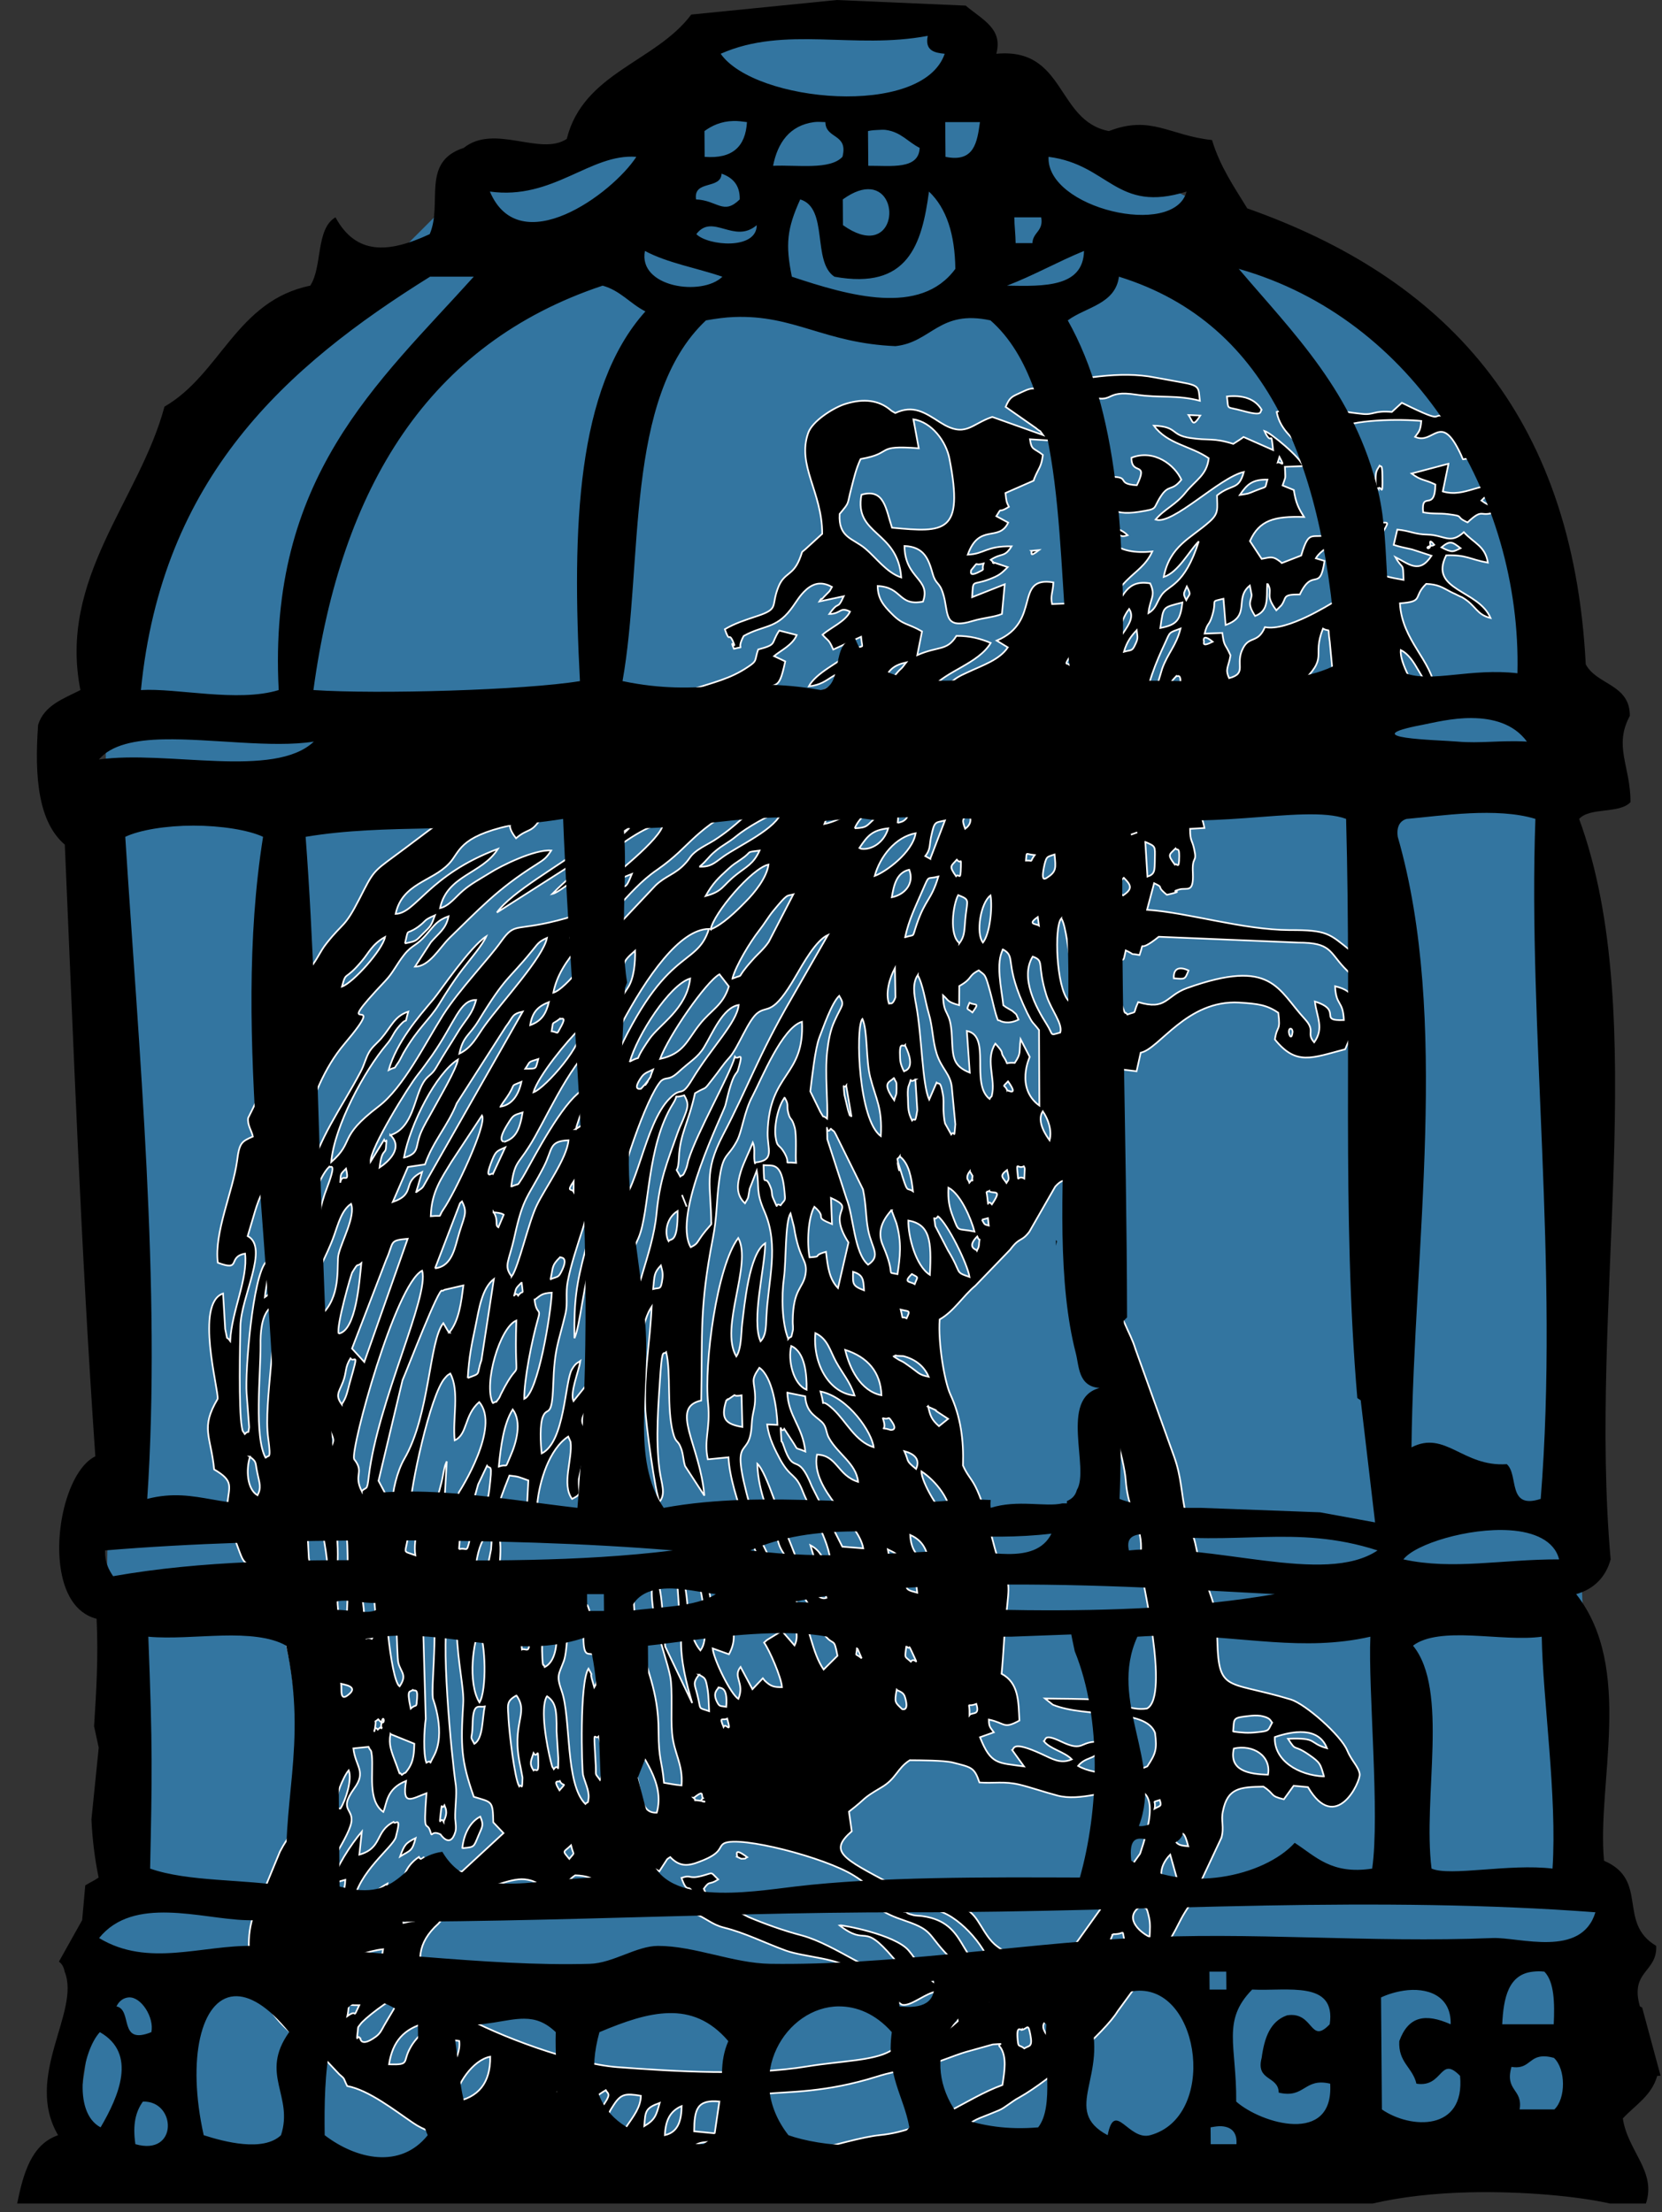 <?xml version="1.0" encoding="utf-8"?>
<svg viewBox="112.114 179.307 203.59 270.939" xmlns="http://www.w3.org/2000/svg">
  <rect x="112.114" y="179.307" width="203.59" height="270.939" fill="#333333" stroke="none"/>
  <g transform="matrix(1, 0, 0, 1, -29.347, 14.01)">
    <title>cage</title>
    <path style="fill-opacity: 0.65; fill: rgb(52, 152, 219);" d="M 153.883 245.1 C 154.996 245.18 156.578 425.244 149.939 424.764 C 148.208 430.165 173.911 434.946 174.553 432.943 L 337.766 431.006 C 339.121 433.545 329.582 248.389 331.342 247.791 C 328.255 218.047 302.707 194.801 278.891 185.926 C 271.936 183.334 266.82 181.304 263.335 173.062 C 260.663 166.742 253.887 165.249 243.006 168.584 C 236.323 170.632 229.222 170.319 222.322 172.039 C 217.582 173.22 224.777 179.169 212.766 181.989 C 208.615 182.964 208.856 191.814 200.431 186.131 L 173.638 212.924 L 153.883 245.1 Z"/>
    <g transform="matrix(0.045, 0.002, -0.002, 0.045, 128.588, 172.025)" style="shape-rendering: geometricprecision;">
      <g id="Layer_x0020_1">
        <g id="_2226031936">
          <path class="fil0" d="M2287 5594c1,1 20,4 14,19 -5,15 -1,5 -25,14 0,-15 -2,-12 2,-21 1,-2 3,-6 3,-7 1,-1 3,-4 5,-6zm193 -17l1 34 -66 5c1,-8 -6,-39 40,-44 43,-5 14,0 25,6zm-2 -30l-56 -3c-2,-60 4,-87 65,-84l-9 88zm602 -26l36 -18c-19,25 3,15 -36,18zm-737 37c0,-40 11,-66 42,-81 1,37 -5,71 -42,81zm-57 -22c1,-40 0,-49 39,-65 -8,34 -10,46 -39,65zm-215 2c4,-48 0,-59 34,-83 2,4 25,-10 6,44 -12,32 -15,27 -39,39zm112 63c-4,-41 -4,2 15,-42 -19,-28 -19,-42 3,-78 18,-30 30,-32 72,-27 1,31 -18,57 -34,83 -28,46 -8,65 -56,63zm-39 -107c5,-31 6,-33 33,-51 5,9 15,8 0,33 -13,21 -9,15 -33,18zm-97 -43c9,-37 -7,-29 39,-36 -6,48 -13,26 -39,36zm-280 42c3,-47 45,-116 92,-127 4,71 -27,113 -92,127zm766 112c-1,-47 5,-30 51,-41 -10,-10 12,-31 -60,-14 -7,-176 109,-75 389,-177 60,-22 108,-25 170,-50 30,-12 50,-22 79,-31l61 -20c41,-4 7,-3 21,7 19,25 14,65 10,102 -98,40 -195,132 -327,151 -97,14 -299,107 -393,72zm-818 -147l-40 -5c-3,-65 35,-136 98,-126 8,52 -38,94 -58,131zm-130 -59c7,-64 37,-98 92,-116 -8,40 -19,34 -36,68 -21,41 3,47 -56,48zm-271 -113c44,-17 14,-4 26,8 14,14 16,13 23,33 -31,-15 -49,-40 -49,-40zm1986 -57c16,-4 16,-21 24,13 8,34 -3,28 -15,37 -15,-11 -16,0 -19,-22 -6,-42 7,-26 10,-29zm-1834 44c7,-41 -9,-28 31,-31 -19,45 -1,7 -31,31zm37 59c-7,-14 -10,19 -7,-19 1,-16 -1,-8 6,-19 9,-15 76,-72 104,-83 -6,26 -25,55 -39,83 -6,12 -10,23 -22,32 -39,31 -41,6 -41,6zm1861 -129c10,5 14,-9 18,19 5,30 -9,23 -9,23 -11,-13 -23,-29 -9,-42zm73 -54l0 28c-9,-18 -16,-7 0,-28zm-234 0c0,-6 14,-22 9,-2 -3,10 -10,14 -9,2zm297 -80c26,38 21,55 -9,74 -8,-11 -14,-19 -13,-40 2,-37 7,-27 22,-34zm-1734 -148c70,-7 122,-43 165,-41 47,3 41,27 73,28 30,1 41,-29 64,-45 65,-1 60,28 112,45 73,25 66,-15 125,36 48,3 40,-9 88,7 36,12 51,29 85,36 59,12 111,36 171,55 52,16 147,14 183,45 83,70 -23,26 100,65 21,7 22,13 39,23 43,9 125,-120 154,38 -72,73 -101,40 -181,90 -45,28 -131,32 -222,51 -155,33 -355,30 -517,25 -120,-4 -325,-69 -433,-124 -50,-25 -185,-132 -70,-244l36 -46c21,-32 19,-15 28,-43zm-259 206c-36,60 -12,21 -62,51 -21,13 -28,35 -69,41 5,-14 88,-103 118,-115 19,-7 41,-14 61,-17 -3,34 -11,36 -49,40zm2029 -169c39,-1 19,-22 36,28 9,26 11,34 9,60 -35,5 -32,12 -47,-22 -10,-24 -8,-43 2,-66zm-567 -36c2,-2 -2,-30 91,-6 64,16 141,102 149,152 -91,-10 -66,-124 -192,-136 -8,-1 -20,0 -27,-2 -16,-3 -14,-5 -20,-8zm640 -44c15,9 14,-3 23,30 5,19 4,32 4,53 -32,-14 -73,-52 -27,-83zm46 -38l7 11c-2,23 3,3 -7,17 -9,-15 -22,-4 0,-28zm-2300 8c2,-48 2,-41 33,-56 -8,49 -4,42 -33,56zm698 -66c8,30 13,15 -3,37 -21,-23 -17,-16 3,-37zm1629 -47l29 88c-66,-2 -59,-55 -29,-88zm-1479 45c60,21 -7,12 93,62l20 -34c2,-2 5,-4 8,-6 25,24 47,24 80,9 64,-27 48,-43 65,-53 41,-23 275,26 356,72 115,64 4,76 146,117 83,24 58,36 135,103 36,31 43,15 51,74 -128,9 -120,-39 -174,-97 -39,-42 -185,-62 -191,-60 81,57 59,-16 150,82 23,25 25,13 26,53 -72,3 -183,-82 -277,-103 -47,-10 -103,-27 -148,-44l-93 -44c-39,-19 -16,-1 -31,-27 16,-25 13,-9 38,-27 -24,-21 -12,-18 -44,-8 -39,12 -27,-3 -56,8 20,50 19,7 35,46 -82,33 -180,-90 -184,-97l-8 -26zm-499 -47c-9,-16 -12,21 -9,-22 3,-39 0,-6 9,-22 1,3 13,16 0,43zm1997 -63c15,10 16,-1 29,40 -11,-1 -33,1 -37,-18 -8,-41 -6,-13 8,-22zm-401 415c-20,-19 -28,-38 -44,-55 -21,-22 -33,-19 -56,-46 -39,-48 -37,-76 -116,-95 -63,-15 -102,-15 -158,-41 -134,-64 -173,-80 -112,-138l-10 -53c51,-43 29,-33 84,-69 41,-26 41,-54 75,-78 30,-1 92,-4 117,1 52,11 59,10 75,51 40,1 67,-7 109,1 31,6 67,17 104,25 125,28 318,-147 232,148l-169 260c-50,61 -64,100 -131,88zm-919 -447c29,-25 18,-6 25,0 -18,13 27,10 -11,7 -22,-2 -1,4 -15,-7zm-366 -29c9,17 21,-1 0,25 -21,-31 -3,-21 0,-25zm-593 101c-1,-1 -24,9 -4,-58 5,-15 14,-37 22,-47 11,25 -5,83 -18,105zm2225 -122c7,18 1,15 -13,24 4,-25 -11,-15 13,-24zm-1532 -105c11,28 23,92 9,118 -18,-23 -9,-3 -15,-54 -10,-95 -5,-51 6,-64zm-175 53c12,17 11,-23 14,22 3,38 -6,18 -12,25 -13,-19 -8,-25 -2,-47zm-390 -34l65 23c0,20 2,47 -15,72 -11,16 0,1 -15,14 -13,-15 1,14 -15,-24 -17,-40 -25,-55 -21,-86zm337 -120c37,48 -13,74 19,192 0,0 7,30 7,30 1,43 -2,14 -8,24 -14,-23 -33,-143 -37,-181 -3,-37 -10,-48 18,-65zm-561 88c7,18 5,1 7,23 0,0 -1,14 -2,17 -15,-14 -25,4 -5,-39zm188 -7c25,28 13,-26 9,12 -3,28 10,-4 -9,16 -12,-15 -10,26 -7,-11 2,-19 -6,-5 7,-17zm2328 -24c51,-14 103,15 96,67 -52,1 -107,-6 -96,-67zm-2040 -24c-6,31 0,88 -24,103 -15,-25 -6,-7 -7,-51 -2,-66 16,-46 31,-52zm651 27c-14,-30 -3,-16 9,-23 15,46 -3,9 -9,23zm-483 -62c23,15 28,32 30,94l8 74c1,51 3,9 -11,29 -3,-6 -3,1 -9,-20 -13,-44 -36,-142 -19,-176zm-365 -1c3,5 13,-8 12,22 -1,31 0,13 -16,29 -15,-57 -3,-43 3,-51zm2485 125c-69,0 -138,-37 -138,-101 46,-18 117,-35 143,24 -52,-12 -24,-28 -107,-21 26,37 13,12 59,41 32,20 32,24 43,56zm-2681 -133c9,2 44,5 25,25 -28,29 -22,-10 -25,-25zm2429 23c2,-37 -5,-38 40,-45 12,-2 21,-3 33,-2 27,4 26,11 32,17 -11,22 -5,23 -40,28 -24,4 -42,3 -65,1zm-1403 -59c6,3 25,-4 23,52 -16,-2 -18,1 -25,-11 -15,-26 -1,-34 3,-42zm685 45c-1,-41 -11,-19 17,-31 12,33 -11,22 -17,31zm-200 -59c12,5 19,7 23,20 13,38 -7,31 -7,31 -20,-18 -22,-16 -17,-52zm-704 12c29,16 22,4 21,49 -1,31 1,35 -12,53 -20,-22 -20,-92 -9,-103zm164 -30c16,9 18,5 25,38 4,18 5,42 7,60 -32,-10 -21,1 -34,-43 -8,-28 -15,-30 2,-55zm-602 -91c18,28 28,159 9,193 -36,-53 -23,-172 -9,-193zm-82 -38c22,12 18,0 21,44 6,81 27,152 26,192 -2,116 1,155 40,252 51,13 52,8 56,67l29 28 -108 109c-60,6 -78,-6 -98,52 33,-15 3,-16 56,-27 -11,51 -34,56 -70,98 -23,27 10,10 -41,24 -11,-63 9,-38 16,-94 8,-66 16,-29 24,-59 15,-54 4,-9 -6,-28 -78,59 -5,130 -102,144 7,-39 18,-39 20,-68 -82,51 -12,66 -90,57 8,-84 101,-157 107,-184 14,-64 -3,-31 -8,-41 -50,28 -26,72 -89,93l4 -63c-28,36 -67,102 -76,145l37 -12c0,63 -33,73 -84,58 -1,-39 75,-148 91,-204 15,-51 -38,-36 6,-103 32,-48 1,-59 -7,-109l41 -6c7,14 7,4 10,23 7,46 -7,123 38,152 9,-24 5,-63 58,-87 -8,69 15,49 57,31 -4,124 4,69 16,106 5,15 1,-7 27,4 0,0 28,39 40,-8 3,-10 -1,-28 -2,-37 -2,-29 2,-63 -2,-89 -15,-76 -63,-417 -39,-464zm-64 -82c39,68 20,265 28,308 0,0 41,93 9,157 -17,35 2,5 -19,18 -10,-24 -10,-89 -7,-119l-22 -302c-2,-56 -6,-45 11,-62zm328 209c-1,-2 -3,-7 -4,-6 -3,11 -15,-131 4,-158 8,4 26,-15 29,81 1,37 -6,70 -29,83zm-73 -111c15,7 21,-6 26,31 7,50 -6,30 -17,35l-9 -66zm1053 11c13,12 3,-11 16,15 24,47 8,10 -2,26 -18,-15 -17,-6 -14,-42zm-134 9l14 29c-22,-17 -14,1 -14,-29zm-1283 -125c30,33 32,200 39,223 8,25 26,31 6,63 -26,-17 -59,-265 -46,-285zm-64 -21c25,11 10,-19 22,32 3,12 6,33 8,45 4,30 12,79 -2,104 -26,-10 -11,33 -26,-82 -5,-37 -20,-68 -2,-99zm319 74c-30,-24 -21,-167 9,-186 11,12 15,-21 13,36l-23 149zm1150 -119c36,4 28,-5 35,35 -26,-6 -31,-4 -35,-35zm-1542 -103l21 61c5,26 14,227 6,246 -35,-26 -23,-161 -31,-233 -7,-66 2,-72 3,-75zm1492 24c27,12 28,10 33,41 -28,-12 -25,-7 -33,-41zm-1565 -99l12 39c5,74 55,174 30,317 -36,-17 -20,-39 -24,-80 -3,-28 -19,-51 -25,-84l-15 -154c2,-50 2,-28 22,-38zm1624 57c34,13 48,38 55,76 -33,-16 -51,-35 -55,-76zm-1224 93c1,-21 0,-51 6,-71 14,-51 7,31 38,-107l22 -52c9,12 15,-14 9,65 -6,76 -29,42 -42,111 -14,75 -7,46 -33,54zm-580 -226c21,14 15,14 23,44 7,27 13,39 3,60 -29,-15 -35,-68 -25,-104zm1827 -41c40,24 86,75 87,129 -31,-13 -87,-102 -87,-129zm-1726 -119c-5,82 -21,129 32,155 5,38 9,147 -7,173 -33,-25 -36,-110 -41,-161 -3,-30 -11,-49 -14,-83 -7,-93 15,-78 30,-84zm116 83c13,27 9,21 1,48 -6,-5 -14,5 -17,-22 -3,-30 8,-21 16,-26zm1561 -17c26,6 45,19 34,47 -31,-23 -19,-18 -34,-47zm-1100 91c3,-55 8,-117 31,-157 27,33 14,90 -1,128 -15,39 -3,18 -30,29zm-144 155l2 -163c-4,11 -4,10 -6,22 -2,10 -3,23 -6,37 -5,26 -13,55 -18,76l-24 -30c-10,46 -29,109 -20,154 -49,-16 -16,11 -20,-125 -2,-55 41,-314 79,-360 8,-10 7,-8 14,-13 28,47 11,122 20,181 35,-18 22,-69 62,-107 62,65 -42,244 -44,247 -30,92 9,65 -40,81zm375 -322c1,2 13,-10 11,31 -1,48 -1,14 -11,23 -15,-21 -12,-26 0,-54zm807 -11c20,5 11,-10 25,9 17,23 -2,22 -3,22 -38,-10 -5,11 -23,-32zm-429 -28c42,-30 6,-9 42,-17l6 86c-45,-6 -61,-18 -47,-70zm549 -9c45,18 7,2 30,15l27 16 -24 21c-21,-17 -25,-27 -32,-53zm-293 -28c78,13 145,106 151,145 -50,-13 -77,-66 -114,-98 -47,-40 -17,14 -37,-47zm-92 7l51 8c5,50 40,55 54,74 8,11 8,25 16,37 26,42 77,66 84,115 -57,-15 -60,-70 -115,-69 -14,99 121,176 137,249l-57 -2 -90 -160c-45,-99 -49,-22 -82,-108 -7,-19 -5,-1 -7,-19 -6,-55 -2,-9 7,-26l23 32c21,29 4,14 37,27 -10,-68 -51,-94 -56,-158zm-1207 86c-19,-24 -10,-31 0,-60 10,-28 3,-40 18,-66 11,14 24,-29 1,66 -5,22 -7,41 -19,59zm410 -22c-28,-51 10,-206 54,-227 3,209 23,77 -33,202 -1,3 -4,11 -6,13 -12,17 3,1 -16,13zm-483 71l-10 -63c-1,-9 -50,-129 19,-193 5,61 -11,86 -8,129 3,42 26,81 -1,128zm1287 -262c39,15 46,78 47,117 -37,-13 -55,-78 -47,-117zm-1414 368c-35,-55 -24,-227 -28,-306 -2,-33 -1,-77 19,-100 32,48 -5,253 13,351 12,66 2,42 -4,55zm1694 -352c2,-1 6,-5 7,-2l19 0c32,7 57,24 71,53 -26,-4 -27,-9 -47,-22 -1,-1 -22,-14 -22,-14 -2,-1 -4,-2 -6,-3 -2,-1 -5,-2 -7,-3 -2,-1 -5,-3 -7,-4 -2,-1 -5,-3 -7,-4zm-133 -12c62,17 99,56 104,119 -58,-9 -90,-70 -104,-119zm-83 -42c35,15 41,45 60,76 19,31 40,52 54,89 -72,-4 -118,-85 -114,-165zm-994 43c-2,-2 -5,-6 -5,-5l-13 -20c-37,50 -25,251 -90,374 -17,33 -29,89 -27,130l-40 -68 53 -276c11,-28 89,-262 97,-248 1,2 5,-3 7,-3l50 -14c-4,45 -7,96 -33,130zm-301 16c-8,-21 27,-163 29,-167 18,-33 10,-14 24,-27 -3,49 -6,184 -53,194zm529 -116c15,-12 17,-18 45,-21 0,58 -25,274 -62,292 -3,-52 14,-161 27,-216 9,-36 -4,-11 -11,-55zm995 -17c23,5 27,-1 17,23 -17,-8 -7,11 -17,-23zm-1168 238c1,-58 6,-88 15,-143 7,-43 12,-102 44,-129l-24 222c-13,43 3,34 -35,50zm135 -265c6,40 6,15 -8,35 -10,-15 -15,20 -7,-16 2,-7 8,-12 14,-19zm-409 586c-26,-46 6,-51 -25,-87 -11,-29 91,-479 162,-520 24,66 -105,362 -120,565 -3,43 -5,27 -17,41zm767 -586c2,-36 0,-43 18,-64 3,10 7,18 6,34 -3,35 -6,25 -24,31zm373 120c-19,-42 -24,-114 -19,-167 4,-43 -4,-150 10,-174l11 36c19,94 42,85 37,128 -5,39 -32,40 -29,128 0,9 3,19 1,28 -4,25 -3,10 -11,21zm328 -191c20,10 16,5 9,27 -13,-7 -33,-2 -9,-27zm-160 1c28,7 29,20 32,49 -33,-11 -31,-16 -32,-49zm-821 57c6,-35 1,-37 23,-61 1,1 23,-4 8,33 -10,24 -10,18 -32,28zm-496 247l-35 -35 82 -245c20,-50 4,-53 56,-60l-103 340zm1197 -338c-9,-39 -9,-107 7,-138 40,32 -5,25 50,45l-6 -71c74,30 -13,25 53,119l-23 125c-24,-23 -30,-53 -37,-97 -40,13 -5,13 -44,17zm-385 -27c-11,-17 -12,-60 21,-83 5,91 -16,74 -21,83zm838 -50c9,19 7,-4 6,18 0,14 -3,14 -5,20 -1,-2 -30,-6 -1,-38zm-236 -61l15 35c17,52 14,90 9,138 -35,-6 -1,11 -43,-76 -18,-36 -5,-68 19,-97zm-1233 213l60 -180c1,-1 4,-4 5,-5 19,33 6,41 -8,104 -8,37 -18,75 -57,81zm-354 204c0,-66 21,-142 43,-196 12,-29 24,-56 33,-86 9,-29 17,-69 42,-87 14,33 -21,102 -28,139 -5,24 13,103 -32,158 -18,21 -13,1 -29,35 -15,31 1,21 -29,36zm506 -363c22,0 28,5 28,5l-13 35c-11,-6 1,-18 -15,-41zm1208 -43c28,20 86,126 93,161 -43,-13 -19,-6 -62,-70l-37 -64c-7,-41 -6,-7 7,-28zm-80 15c59,8 66,52 65,145 -40,-23 -64,-103 -65,-145zm200 -11l16 -5 3 20c-12,-3 -10,0 -19,-15zm-818 -31l14 31 -14 -31zm-275 402c14,-32 17,-145 45,-259 14,-54 9,-57 33,-76 8,13 21,-26 -3,51 -52,168 -2,362 -37,410l-33 45c-11,-22 10,-78 14,-110 -7,6 -12,5 -22,24 -18,33 -10,198 -72,232 -4,-25 -10,-81 0,-103 10,-24 24,7 23,-84 -1,-104 9,-112 25,-197 5,-28 -3,-53 2,-87 13,-89 59,-203 60,-281 41,21 18,51 10,84 -9,39 -17,72 -26,111 -20,92 -25,138 -19,239zm-798 35c4,-108 57,-413 111,-471 2,4 21,-18 -2,53 -42,124 6,115 -64,301 -32,86 1,88 -45,116zm1796 -489c34,16 65,81 76,116 -50,-8 -41,6 -60,-37 -12,-27 -16,-47 -16,-78zm-1018 56c-6,-9 -20,3 -1,-28l1 28zm-635 4c0,-27 0,-23 14,-39 13,47 -10,8 -14,39zm1764 -55c14,7 36,-9 9,35 -16,-17 -7,18 -13,-17 -5,-31 -7,-11 4,-19zm-616 -44c23,2 49,-14 60,69 4,28 3,20 -9,38 -19,-9 -1,21 -21,-18 -6,-12 -2,-16 -8,-29 -19,-44 -17,13 -22,-59zm561 -8l8 12c-3,29 7,-3 -8,19 -1,-2 -3,-8 -3,-6 0,0 -9,-8 3,-25zm101 -8c9,29 5,25 0,35 -11,-15 -21,-18 0,-35zm-1396 72c-3,-4 -25,23 -4,-37 9,-25 12,-25 34,-36l-30 73zm1444 -51c-20,-10 -15,16 -19,-14 -5,-33 0,-10 16,-19 1,2 3,3 3,7l0 26zm-341 -45c26,18 34,56 40,93 -19,-12 -12,13 -38,-60 -18,-52 6,41 -5,-12 -5,-23 -4,-9 3,-21zm-1040 373c-24,-29 -9,-39 3,-109 19,-110 31,-106 71,-193 23,-50 10,-70 64,-75 -2,49 -57,131 -78,180 -21,48 -42,170 -60,197zm-669 -255c5,-33 30,-105 49,-127 15,23 -2,77 -15,101 -15,26 -8,16 -34,26zm1389 -264c14,21 5,20 12,42 7,22 9,8 19,38 7,21 5,79 8,96 -42,-2 -11,9 -33,-26 -16,-25 -20,-11 -26,-43 -6,-32 5,-88 21,-108zm128 78c16,14 5,0 15,15l81 147c11,43 10,72 19,110 12,49 39,68 4,94 -40,-31 -45,-130 -67,-178l-59 -158c-4,-64 -4,-5 8,-29zm-1075 286c-1,-66 25,-104 50,-150l77 -129c16,23 -66,217 -93,259 -17,27 3,16 -34,21zm474 -306l6 13c-2,28 6,-2 -6,17 -7,-9 -17,11 0,-30zm-283 96c0,-1 -23,4 7,-49 14,-25 14,-24 39,-33 -6,48 -16,71 -46,82zm1459 -148c15,20 28,50 22,78 -8,-10 -39,-49 -22,-78zm-1474 53c10,-18 13,-20 22,-36 17,-31 1,-19 32,-34 -6,36 -23,64 -54,70zm1124 -124l9 83c-5,44 -5,18 -13,29 -12,-22 -12,-32 -14,-61 -1,-8 -2,-24 0,-31 12,-36 -4,-5 19,-20zm-58 -1c7,15 7,5 8,28 1,21 -1,14 -5,32 -37,-48 -15,-47 -4,-60zm-129 27l18 83c-10,-15 1,12 -10,-17l-12 -42c-5,-41 -4,-13 4,-25zm-556 32c0,0 -28,10 -1,-32 8,-12 19,-15 30,-21 -12,35 1,7 -12,30 -21,37 16,-23 -8,11 -1,2 -4,4 -5,6 -1,1 -3,4 -5,6zm-637 216c13,-93 78,-234 135,-273 -3,26 -46,107 -61,138 -12,25 -23,43 -32,68 -13,38 0,53 -41,67zm1632 -280c32,41 0,23 -1,25 -7,-18 -17,-5 1,-25zm-1313 24c14,-22 4,-17 34,-28 -7,29 -1,26 -34,28zm1029 -109c35,64 1,69 0,70 -2,-3 -11,-19 -12,-34 -5,-51 6,-30 12,-37zm-1053 432c5,-68 16,-63 43,-111 39,-66 95,-221 170,-293 0,0 9,-2 4,20l-31 87c-10,35 -5,22 -27,46 -54,61 -117,203 -130,225 -16,26 -3,12 -29,25zm934 -499c16,32 14,111 28,157 19,62 37,82 36,159 -62,-40 -82,-285 -65,-315zm-274 407c-7,-19 0,-40 -9,-58 -8,24 -22,54 -29,80 -9,35 -11,64 15,86 10,-19 7,-10 11,-40l17 -50c10,46 -1,55 26,110 45,92 18,187 18,287 0,29 1,50 -13,66 -28,-56 3,-199 1,-267 -43,30 -49,172 -53,221 -2,29 1,69 -12,90 -50,-76 33,-253 -9,-322 -55,80 -78,346 -62,453 10,70 -8,98 6,152l56 -8c4,51 32,126 52,173 11,26 18,49 32,77l28 55c11,13 3,4 18,13 3,-58 -25,-67 -49,-138 -93,-270 -23,-161 -22,-270 0,-37 8,-44 6,-77 -3,-45 -16,-42 8,-80 37,23 53,111 56,153l-28 0c6,37 25,69 41,96 31,49 42,32 64,82 22,50 90,149 83,202 -25,-24 -26,-43 -56,-57l50 141c-41,18 -94,-124 -109,-154 -22,-44 -69,-182 -95,-202 6,81 42,140 67,212 11,33 34,39 67,124 11,28 21,37 34,57 15,23 17,42 32,60 31,38 28,4 41,59l-36 39c-34,-45 -43,-115 -73,-166 -15,-25 -17,-34 -41,-48 4,53 52,110 32,152l-36 -38 -40 27c-2,2 -5,5 -7,7 15,19 51,92 54,119 -21,1 -30,0 -48,-16 -1,-1 -3,-4 -5,-6l-27 31 -35 -59c-21,29 14,42 -2,87 -21,-11 -72,-104 -76,-134l45 14c18,-38 9,-55 7,-95 -2,-44 -2,-9 6,-24 40,18 -1,-1 29,27 18,17 30,17 47,24 -12,-49 -26,-65 -37,-118l-40 -3 -25 -60c-2,37 12,68 9,93l-13 91c-43,-26 -39,-136 -71,-180 -6,10 -7,-5 -6,16 2,47 24,100 26,155 1,31 1,51 -10,67 -49,-53 -31,-151 -64,-212 -7,9 -14,-14 -7,32l17 150c1,60 20,122 38,174l-80 -150c-10,-52 -12,-166 -39,-196 -21,86 38,205 56,276 9,37 6,112 12,154 7,55 34,82 32,141 -19,-1 -22,-2 -48,-5 -9,-65 -17,-59 -21,-139 -5,-112 -42,-168 -71,-272 -13,-47 -10,-108 -26,-149 -4,6 -18,-10 -6,66 -48,12 -24,5 -41,26l16 73 40 27c15,95 -23,142 22,251 19,47 91,114 71,199 -58,6 -40,-92 -76,-131 -19,25 -12,45 -5,79 6,31 14,43 3,64 -66,-123 -39,-123 -68,-280 -10,-54 1,-69 -4,-116 -36,17 -20,24 -35,51l-8 -24c-6,-22 6,1 -10,-26 -23,39 -6,273 -2,289 5,18 19,42 18,62 -1,19 -2,9 -8,17 -58,-52 -49,-233 -78,-304 -17,-42 -10,-44 2,-81 10,-30 9,-149 -11,-174 -36,-47 -13,-26 -32,-69 -39,8 -16,12 -55,19l-18 -37c-57,55 -31,67 -55,144 -31,-47 -8,-136 -16,-198 -13,-99 -16,-87 17,-183 28,2 22,2 52,11l-1 114c32,-12 26,-14 28,-51 3,-62 26,-151 76,-187l7 14c8,47 -20,117 11,155 29,-17 16,-13 16,-55l11 -64c35,63 18,162 55,228 8,-11 16,19 1,-56 -14,-66 -31,-144 -29,-209 31,34 41,95 64,137 10,-11 13,25 11,-26 -1,-31 -57,-82 -52,-247 3,-93 20,-204 32,-301 5,-41 26,-88 40,-124 28,-75 10,-250 78,-370 18,-33 -9,-10 29,-23 12,19 13,28 4,54 -6,19 -11,28 -17,47 -27,89 -43,130 -48,224 -6,114 -59,217 -60,346 0,75 -14,228 12,262 33,-73 -2,-276 46,-355 0,98 -13,176 -5,277 3,40 37,229 50,252 17,-23 3,-48 -4,-87 -15,-83 -11,-180 -9,-267 2,-65 6,-45 13,-53 16,55 8,152 28,217 9,30 14,19 23,40 8,17 8,34 14,50l56 78c-18,-138 -106,-235 -20,-258 -5,-187 -16,-253 12,-442 9,-59 5,-99 10,-155 7,-80 19,-62 43,-111 14,-28 16,-81 38,-126 22,-47 72,-189 125,-207 14,150 -83,140 -80,305 1,46 25,75 -31,83zm-611 -168c11,-45 86,-145 118,-178 19,34 -87,166 -118,178zm42 -168c4,-32 -2,-15 21,-35 1,3 21,-12 2,25 -10,20 -3,12 -23,10zm-349 455l14 -57c-57,31 -11,59 -76,85l37 -97 46 -9c19,-64 57,-107 79,-170l124 -214c19,-27 14,-35 44,-43l-249 487c-1,2 -3,4 -5,6l-14 11zm455 -493c-10,-13 -26,21 -5,-41 9,11 22,-9 5,41zm-165 24c4,-36 19,-52 48,-65 -6,30 -16,52 -48,65zm253 485c7,-81 71,-303 109,-349 15,-14 20,0 46,-26 32,-32 51,-42 67,-71 22,-40 46,-110 89,-119 -3,49 -68,117 -118,209 -29,53 -26,17 -58,53 -68,74 -77,274 -135,303zm-620 -170c39,34 -3,74 -25,90 4,-54 15,-35 15,-57 1,-35 1,-4 -6,-19l-34 61c-4,-35 95,-211 117,-241 15,-21 20,-29 37,-55 60,-95 68,-154 113,-156 -9,42 -28,56 -48,94 -18,33 -32,55 -52,94 -12,23 -22,22 -33,42 -24,43 -22,125 -84,148zm2429 -388c-1,-14 11,-11 10,1 -2,21 -9,8 -10,-1zm-1244 291c-18,-13 -4,5 -19,-17l-30 -55c3,-38 8,-117 18,-147 10,-29 29,-95 49,-116 17,26 9,21 -10,70 -10,24 -14,54 -16,83 -4,62 9,140 8,182zm155 -318c-13,-29 -2,-72 11,-99l5 79c-9,30 -17,10 -16,20zm-616 176c20,-63 115,-215 151,-237l23 27c1,1 3,4 4,5 -14,53 -45,65 -75,107 -32,44 -39,81 -103,98zm-82 12c17,-74 99,-215 154,-234 -6,84 -78,128 -104,170 -50,80 -7,37 -50,63zm772 -270c15,23 24,72 34,101 13,37 14,75 27,110 15,40 40,53 45,89l14 100c-2,49 0,13 -10,28l-18 -29c-3,-9 -5,-26 -6,-37 -1,-15 0,-30 -4,-44 -8,-36 -11,-23 -18,-29l-18 47c-21,-40 -27,-170 -47,-256 -7,-29 -13,-58 1,-81zm310 -65c34,11 11,18 42,104 15,40 48,74 42,99 -30,10 -17,9 -38,-21 -30,-43 -79,-123 -46,-182zm-1157 209c0,-43 16,-54 34,-92 25,-56 -2,-43 42,-85 2,30 1,76 -16,103 -20,32 -26,60 -60,75zm-716 -44c10,-45 6,-13 51,-72 18,-23 25,-46 60,-68 -5,35 -81,128 -111,140zm1791 -181c40,20 1,35 74,170 18,32 14,21 34,45l10 205c-68,-45 -32,-131 -32,-131l-27 -47c-3,37 4,37 -13,65 -35,-1 -11,12 -31,-15 -11,-15 4,-7 -24,-35 -25,42 2,90 -2,132 -2,19 -2,8 -7,19 -55,-39 -2,-172 -70,-182l13 113c-48,-17 -48,-41 -53,-96 -7,-76 -25,-50 -29,-111 17,14 11,17 45,25l-2 -52c37,-23 21,-28 51,-45 18,14 17,5 34,58 9,28 14,52 24,75 2,1 6,0 7,2 0,0 21,10 49,-6 -9,-18 -3,-11 -18,-23l-19 -10c-1,-1 -4,-3 -6,-4 -7,-46 -27,-115 -7,-153zm-1464 349c8,-48 24,-49 47,-90 72,-130 74,-112 138,-198 14,-18 15,-25 39,-37 -7,52 -116,181 -158,245 -20,30 -32,62 -66,80zm1692 -359c22,7 16,-8 27,27l50 149c-51,-23 -31,-21 -55,-80 -13,-32 -39,-56 -23,-96zm-1393 52c-19,-27 -13,-25 7,-40l-7 40zm1457 -30c44,1 35,12 42,-24 35,15 2,6 38,11 15,-51 -12,3 50,-52l380 -1c88,-4 85,21 127,62 22,21 76,66 73,100 -3,38 0,5 -9,21 -50,-34 -23,-56 -86,-69 5,55 23,36 28,91 -72,6 -2,-26 -81,-47 7,43 29,71 3,111 -24,-25 4,-30 -28,-62 -78,-77 -96,-163 -324,-70 -58,24 -52,64 -131,44 -15,37 1,23 -28,35 -2,-2 -4,-6 -5,-4 -1,1 -4,-4 -4,-5l-25 -57c-7,-27 -14,-60 -20,-84zm-1051 770c-43,52 -27,50 -53,65 -55,-86 72,-367 77,-390 18,-97 26,-82 30,-97 15,-61 -1,-24 -10,-36 -13,54 -94,210 -114,287 -2,9 -2,14 -5,23 -9,25 -8,15 -15,22 -20,-35 -6,4 -6,-51 0,-66 22,-95 36,-177 35,-23 20,-4 47,-42 17,-23 23,-36 42,-59 23,-27 47,-107 73,-126 26,-20 40,8 98,-104 18,-34 50,-99 82,-115l-92 178c-82,157 -107,246 -169,378 -49,105 -26,138 -21,245zm-379 -242c1,-30 179,-552 337,-560 -30,113 -121,44 -257,410l-16 64c-9,39 -32,65 -65,86zm-487 -484c9,-46 -1,-20 33,-46 25,-20 12,-18 45,-34 -9,29 -10,30 -29,50 -21,23 -17,22 -49,30zm1780 -147c14,18 25,102 35,135 16,55 47,86 50,127 -22,-7 -17,-1 -56,-40 -34,-34 -48,-198 -29,-222zm-64 -1l4 23c-8,-5 -33,-1 -4,-23zm-1208 31c10,-11 6,-10 15,-21 15,-19 9,-12 27,-23 -2,33 -8,51 -42,44zm1062 45c-21,-25 -11,-108 15,-129 7,34 3,104 -15,129zm-64 4c-29,-21 -22,-102 -9,-130 32,11 26,11 23,53 -3,40 2,54 -14,78zm-612 123c8,-36 44,-101 66,-132 15,-21 24,-39 36,-55 39,-52 35,-42 53,-48l-61 132c-12,20 -30,36 -41,50 -51,62 -15,37 -53,54zm968 -244l-6 25c-4,-1 -17,-8 -17,-9 4,-24 -23,-10 23,-16zm-1299 24c1,-34 16,-38 45,-51 -18,52 -13,22 -45,51zm795 88c8,-48 24,-83 43,-133 16,-41 8,-26 40,-36 -17,67 -32,61 -53,132 -12,41 -2,26 -30,37zm587 -188c21,19 26,29 0,48 -26,-18 -20,-28 0,-48zm-628 81c4,-33 10,-68 44,-77 16,36 -8,68 -44,77zm-488 109c5,-43 104,-171 149,-183 -3,36 -35,79 -58,104 -25,28 -60,65 -91,79zm660 -219c13,14 11,-10 12,18 1,44 -4,17 -12,27 -22,-28 -14,-27 0,-45zm265 -26c5,37 8,46 -19,65 -1,-1 -17,18 -7,-37 5,-24 7,-20 26,-28zm245 -45c29,11 27,10 28,44 1,34 2,42 -18,50l-10 -94zm-1188 200c18,-36 33,-51 57,-75 17,-17 17,-15 35,-29 32,-24 8,-19 49,-26 -15,38 -35,46 -61,69 -37,32 -33,46 -80,61zm889 -151c-15,23 0,14 -23,16 2,-26 -4,-17 23,-16zm382 -35c4,7 10,-6 11,21 1,40 -5,17 -11,23 -21,-26 -18,-25 0,-44zm-814 111c12,-53 51,-108 106,-121 -6,53 -77,109 -106,121zm-45 -74c21,-35 33,-50 76,-57 -11,43 -46,61 -70,59 -1,0 -4,-1 -6,-2zm736 -69l17 -7 -17 7zm-542 90l-14 -7c13,-18 10,-29 13,-51 8,-47 9,-40 36,-48l-35 105zm-626 49c20,-18 22,-27 41,-44 18,-17 34,-24 56,-44 24,-22 90,-65 119,-72 -10,47 -112,98 -153,130 -24,19 -33,30 -64,30zm717 -135c-11,-26 -8,-26 9,-41 8,17 5,30 -9,41zm-184 -7c3,-34 -8,-17 20,-34 7,14 23,-15 4,18 -8,14 -23,13 -24,16zm-116 19c12,-34 51,-66 94,-77 -12,32 -20,28 -41,48 -21,20 -18,26 -53,29zm-419 -41c18,-20 33,-37 70,-42 -12,28 -28,45 -70,42zm1083 -37c-13,-22 -15,-21 9,-33 13,38 0,13 -9,33zm-451 -15c11,-42 34,-64 65,-83 -1,27 -8,29 -22,48 -18,24 -13,22 -43,35zm-54 -16c14,-48 72,-121 103,-143 -5,26 -55,104 -77,126 -17,16 -3,5 -26,18zm785 -172c0,-10 -6,-14 16,-18 -7,35 -12,14 -16,18zm-630 -15c5,-29 12,-33 40,-45 -2,40 0,24 -40,45zm-74 -67c22,-12 10,-21 46,-29 -9,24 -12,29 -46,29zm606 -23c-16,-29 -13,-41 9,-66 1,2 19,-14 9,39 -2,13 -8,23 -18,27zm-786 -15c13,-33 24,-46 60,-56 -17,25 -11,13 -25,31 -25,31 15,11 -35,26zm503 -90c10,24 7,12 0,21 -5,-6 -15,5 0,-21zm363 -59c0,0 -7,-23 24,0 -32,18 -22,1 -24,0zm-216 38c7,-28 18,-44 32,-60 2,15 6,20 -1,36 -9,23 -10,17 -31,24zm66 143c-3,-50 24,-122 44,-170 14,-34 8,-29 41,-43 -10,48 -31,67 -45,111l-22 87c-10,18 2,6 -18,15zm-175 -18c0,-32 68,-147 89,-182 13,-22 14,-39 29,-60 28,39 -42,82 -77,184 -11,32 -7,42 -40,58zm205 -194c6,-61 3,-55 57,-72 -4,49 -12,61 -57,72zm67 -79c-10,-18 -8,-16 0,-37 14,24 8,19 0,37zm548 47c-34,-18 -37,-52 -42,-80 28,16 35,40 42,80zm-1117 -97c-26,14 -18,-4 -19,-5 23,-30 3,-10 33,-20 -6,21 8,13 -14,25zm789 -3c16,27 -9,27 26,70l13 -14c15,-22 -1,-30 49,-32 32,-77 54,-6 63,-94l-24 -6c9,-19 86,-105 150,64 -17,15 -5,8 -38,13 -4,47 19,45 -14,77 -44,-14 -5,-14 -46,-36 -6,3 -121,85 -182,75 -17,46 -41,25 -57,60 -21,45 16,67 -34,83 -13,-25 -3,-29 1,-62 -16,-33 -18,-20 -25,-60l-48 4c7,-34 11,-19 19,-52 11,-44 -10,-34 28,-45l9 71c69,-28 19,-73 61,-110l6 25c0,18 -13,22 12,57 37,-16 29,-48 29,-88zm467 -121c23,-21 29,-16 52,0 -20,11 -22,14 -52,0zm-31 -9c-3,-14 10,2 11,3l-3 2c-32,5 -3,18 -8,-5zm-523 -109c18,-30 33,-44 73,-45 -7,27 3,16 -30,31 -24,11 -18,9 -43,14zm99 -93l4 -15c19,31 3,12 -4,15zm-1133 41c91,-20 33,-40 156,-36l-18 -78c50,5 92,56 103,104 48,200 -4,200 -148,193 -19,-49 -25,-107 -87,-86 -16,112 103,92 118,220 -40,-11 -72,-52 -101,-74 -35,-27 -75,-26 -74,-91 27,-36 18,-22 29,-73 6,-28 10,-51 21,-78zm608 -199c77,21 42,-19 132,-9 64,7 111,-5 174,9 -6,-36 0,-41 -53,-48 -27,-4 -45,-6 -73,-10 -90,-14 -211,11 -293,39 -36,12 -29,-3 -66,17 -26,14 -31,13 -42,42l85 54c19,15 4,-2 20,18l-140 -43c-56,21 -70,62 -141,21 -43,-25 -75,-45 -123,-20 -15,-8 -6,-2 -18,-11 -36,-25 -79,-23 -123,-6 -30,12 -83,49 -93,81 -28,90 45,159 50,273 -12,12 -21,21 -35,35 -26,27 -12,5 -24,38 -16,44 -39,37 -53,75 -20,55 6,60 -54,83 -34,13 -61,23 -87,40 16,40 10,6 23,31 15,30 -12,-12 4,21 35,-11 4,8 25,-36 52,-32 86,-23 124,-77 15,-21 22,-39 42,-58 23,-21 45,-20 68,-9 -8,17 -7,12 -17,24 -5,5 -9,12 -10,10 -1,-2 -3,4 -5,7l65 -17c-17,42 -11,9 -37,50 33,-2 27,-22 56,-9 -11,27 -51,46 -72,66 16,17 17,10 31,39l74 -38c6,44 11,11 -25,43 -32,30 -93,60 -111,98 66,-10 54,-54 146,-45 -21,36 -51,24 -92,46 -26,14 -56,38 -59,69 34,-9 71,-52 115,-68 31,39 16,23 48,38l-25 57c46,-20 -3,0 30,-15 21,-10 6,-5 31,-10 -17,57 -26,25 -43,82 61,-26 87,-127 156,-139 -2,33 -2,17 -22,42l-73 75c-8,8 -10,9 -20,17l-21 18c11,68 13,1 16,51 1,24 -6,2 1,26l14 33c-42,35 -88,81 -143,95 12,-37 12,-20 21,-50l-26 -28 -63 23c-100,-59 -109,28 -230,113 -13,9 -30,18 -44,29 -21,17 -17,21 -33,39 -25,29 -50,34 -76,61l-131 152c-30,33 -99,140 -134,152 14,-95 102,-168 160,-235 34,-40 65,-80 108,-112 96,-74 82,-107 257,-208 29,-17 56,-39 86,-64l-56 -3c-6,-33 -20,-34 -7,-64 -94,-6 -174,81 -231,112 80,14 138,-102 191,-76 -16,26 -60,46 -81,61 -190,133 -193,83 -232,103l-128 84c-61,53 -193,133 -230,191l350 -246c-33,39 -131,110 -202,189 37,-9 220,-202 292,-203 1,37 -138,156 -165,179 -29,26 -47,75 -86,88 -139,46 -136,13 -174,71 -32,50 -106,133 -149,207 -45,79 -99,202 -164,256 -109,91 -59,96 -122,157 4,-98 79,-252 136,-326 15,-19 15,-28 28,-46 32,-43 16,2 27,-46 -37,14 -44,43 -70,76 -11,14 -24,24 -32,40 -8,16 -11,34 -20,53 -49,104 -107,185 -129,299 -9,46 -22,60 -31,115 -10,61 -31,43 -40,109 -5,36 -4,81 -33,101 1,-31 13,-70 -1,-96 -35,40 -44,303 -37,359l11 92c-3,25 1,5 -11,19 -5,-8 -6,-4 -9,-19 -11,-49 -15,-227 -16,-273 -2,-81 69,-217 9,-246 27,-104 29,-160 104,-156 15,-45 26,-95 35,-137 18,-86 49,-174 100,-240 128,-166 -54,6 105,-178 19,-22 27,-44 47,-72 22,-30 32,-24 59,-59 20,-25 26,-38 57,-51 -5,35 -25,47 -45,73l-40 68c39,-2 64,-54 90,-82 75,-79 123,-138 227,-210 23,-16 27,-20 39,-40 -44,-2 -134,47 -165,69 -25,17 -50,32 -69,50 -20,18 -36,44 -61,51 15,-91 111,-98 150,-168 -185,79 -215,185 -270,189 14,-84 95,-92 139,-143 29,-33 21,-73 161,-111 0,0 -2,11 18,34 33,-31 41,-13 67,-61 25,-46 108,-71 165,-83 117,-25 68,28 197,-56l99 -55c-51,-30 -198,48 -247,72 -61,30 -120,33 -189,54 -31,10 -1,0 -21,8 -3,1 -10,5 -12,5 -19,5 -14,-1 -17,-2l75 -39c42,-20 34,-11 69,-40 41,-35 95,-47 153,-71l-34 -14c17,-23 47,-12 89,-11l27 -39 102 4 -2 -41c95,-36 47,-30 89,-52 81,-41 84,1 100,-92l-31 -13c17,-16 49,-32 59,-60l-48 -10c-23,38 -2,37 -55,54 -9,30 0,30 -25,48 -48,36 -95,47 -148,68 -34,14 -56,43 -104,46 -38,2 -87,-9 -115,15 29,28 43,9 79,27 -13,21 20,7 -33,23 -71,21 -307,159 -377,198 -84,46 -166,121 -240,180 -57,46 -56,45 -90,120 -38,83 -40,64 -84,125 -18,25 -22,43 -41,68 -28,36 -20,24 -11,72 -46,9 -58,8 -74,52 -24,66 -20,28 -15,91 6,79 -24,140 -51,201 -2,19 11,34 15,50 -30,15 -36,18 -40,69 -8,84 -54,197 -40,278 67,22 24,-17 73,-28 11,70 -29,155 -30,239 -14,-18 -4,9 -15,-32l-10 -96c-76,30 0,262 -2,287 -44,82 -14,101 -1,192 57,30 42,44 40,94 -2,33 26,96 39,127 13,31 16,28 41,41 11,30 15,61 31,96l48 71c35,38 59,247 61,310 2,56 13,59 20,101 12,70 -13,54 -23,103 -15,72 -7,34 -32,87l-66 182c-33,127 43,269 149,330 19,11 59,38 73,55l32 31c18,14 10,8 23,31 59,8 134,62 183,92 32,20 57,23 97,39 36,14 52,37 86,51 65,27 147,37 222,50 50,9 82,-2 129,7 36,7 80,15 115,19 12,-36 6,-28 50,-39 72,-18 60,19 231,12 52,-2 256,-58 286,-71 51,-22 87,-24 133,-49 40,-23 94,-34 126,-57 68,-50 42,-32 116,-67 15,-7 34,-26 53,-37 84,-52 226,-189 257,-246l87 -131c72,-99 57,-105 97,-168l77 -185c7,-29 -4,-47 1,-73 10,-63 43,-67 107,-71 34,20 16,24 57,32l25 -38 39 2c82,126 143,-22 139,-42 -4,-20 -24,-35 -37,-63 -19,-40 -118,-120 -159,-131 -188,-48 -199,-3 -209,-185 -3,-58 -29,-105 -48,-152 -11,-28 -14,-50 -22,-77 -7,-25 -21,-50 -28,-74 -17,-62 -16,-101 -40,-159l-117 -285c-10,-28 -20,-43 -32,-68 -17,-35 -25,-35 -39,-61 -24,-42 -39,-103 -96,-100 -20,118 141,464 156,586 8,65 28,88 45,147 8,30 3,58 6,88 2,21 96,346 34,382 -48,9 -78,-17 -137,-18 -43,-1 -97,2 -141,3l22 16c93,33 252,-3 281,64 8,45 4,57 -17,92 -50,25 -139,33 -188,7 25,-33 57,-13 59,-68 -60,-2 -42,32 -108,4 -49,-21 -41,-3 -47,1 18,21 57,26 78,46 -30,15 -53,1 -83,-11 -84,-34 -74,-10 -80,-7l34 43c-71,-7 -90,0 -123,-74l37 -15c-11,-14 -14,-14 -15,-34 47,8 40,25 83,-1 -5,-52 -6,-102 -54,-125 3,-58 2,-111 6,-169 4,-71 8,-80 -26,-137 -17,-29 -39,-139 -74,-200 -14,-24 -23,-29 -36,-55 -1,-70 -12,-132 -43,-192 -18,-35 -40,-141 -38,-202 38,-24 60,-66 93,-96l90 -102c25,-37 29,-21 50,-51l65 -126c32,-39 33,10 34,-59l42 -9 0 -47c43,-43 49,-29 39,-102 70,-9 52,-58 41,-110l51 4 9 -51c50,-12 119,-150 262,-148 51,1 75,3 107,23 9,53 -2,32 -6,73 61,69 102,46 192,18l17 -45c42,-15 63,-10 87,-50 99,-165 -17,-112 -102,-174 -59,-43 -65,-53 -167,-48 -129,5 -275,-35 -390,-38l16 -73c31,13 2,5 36,30 58,-16 0,-5 33,-16 21,-7 40,10 35,-46 -5,-49 11,-27 1,-64 -7,-28 -12,-20 -14,-56l39 -4c-12,-50 -30,-54 -30,-109 35,17 12,18 53,16 -3,-35 -29,-58 -27,-99 2,-49 4,-20 10,-31l15 26c50,126 40,-61 42,-76 86,-34 70,-35 108,-100 12,-20 15,-16 28,-37l44 7c77,-80 27,-72 55,-153 23,11 11,-11 20,35l31 223c2,9 10,40 12,43 17,30 2,12 33,23 -4,-97 -82,-284 13,-340 36,15 9,-9 29,23l87 141c18,32 12,38 47,42 -14,-45 -60,-104 -58,-141 44,19 58,88 98,105 -11,-80 -96,-130 -106,-232 67,-8 33,-18 69,-56 32,0 43,7 68,19 2,1 9,4 12,5 2,1 18,8 19,8 40,21 40,45 80,53 -36,-76 -172,-67 -128,-165 57,-4 63,8 114,15 -9,-45 -40,-51 -69,-80 -36,36 -52,10 -99,11 -34,1 -46,-8 -82,-10l-8 42c14,4 32,7 50,10l54 15c-31,52 -60,25 -98,8 23,37 21,9 25,61 -81,-11 -83,-11 -105,-105 -17,-70 -19,-12 -54,-84 -20,27 -14,16 -27,21 -11,-13 -22,-24 -36,-34l1 43c22,20 28,10 34,36 -66,34 -73,-16 -94,69l-52 23c-2,-2 -4,-4 -6,-5 -19,-13 -24,-10 -49,-4l-34 -47c23,-58 63,-71 144,-72 -15,-22 -24,-36 -31,-72l-31 -11c8,-29 7,-13 4,-51l49 -4c-6,-22 -92,-87 -109,-91 24,47 16,-13 26,51l-82 -32c-8,7 -16,12 -27,20 -56,-15 -66,-5 -119,-11 -54,-6 -33,-29 -99,-29 39,49 102,50 153,82 -3,46 -33,61 -58,95 -26,36 -55,47 -79,78 47,14 168,-122 234,-140 -12,52 -30,32 -70,67 2,35 8,48 -17,72 -49,48 -105,70 -118,156 39,-14 66,-74 91,-101 -34,125 -77,121 -95,151 -13,21 -12,36 -33,50 2,-40 19,-47 1,-81 -66,-8 -69,39 -101,80l-81 90c0,-30 0,-27 21,-44 -28,-38 10,-7 -27,-21 -42,-16 15,20 -15,-2 21,-27 5,-41 42,-67l15 33c38,-15 18,-2 46,-33 14,-15 20,-23 34,-39 27,-30 52,-45 68,-84 -43,7 -91,3 -112,-23 34,-31 14,-7 43,-18 -54,-49 -92,37 -109,-82 -5,-34 -1,-38 -33,-45 -18,59 -9,67 -3,118l-21 42c1,2 2,5 3,7l-4 42c25,15 14,7 31,26l50 -7 -63 91 -48 4c-6,-23 1,-31 1,-59 -110,-13 -26,108 -147,165l31 17c-21,35 -67,52 -105,72 -23,12 -28,14 -49,33 -42,40 -33,23 -46,14 34,-47 122,-71 153,-129 -27,-10 -57,-17 -94,-15 -24,43 -47,29 -104,57l10 -65c-40,-21 -52,-14 -84,-44 -23,-21 -40,-39 -42,-74 68,0 58,53 125,37 20,-64 -52,-59 -57,-149 54,0 67,33 80,72 10,30 19,21 30,51 20,52 2,102 86,72 29,-10 55,-12 77,-22l4 -81 -87 39c1,-52 -3,-30 45,-51 25,-11 31,-16 48,-35l-28 -8c-31,-10 6,10 -19,-10 30,-21 37,-7 55,-39 -70,2 -72,24 -118,28 27,-88 83,-37 106,-92l-33 -16c17,-30 0,-4 33,-27 -7,-12 -8,-16 -11,-37l75 -37c1,-2 1,-5 2,-7 11,-30 17,-30 20,-64 -26,-19 -31,-10 -37,-41l58 1c1,-56 -53,-120 58,-95 38,9 25,-6 37,-32z" style="stroke: rgb(255, 255, 255); stroke-width: 4.478px;"/>
          <path class="fil0" d="M3831 812c38,-5 58,14 97,23l-11 46c13,19 24,25 27,52 -25,-12 -109,-86 -113,-121zm127 33c42,-32 180,-38 233,-35 -1,27 -5,29 -15,44 51,20 65,-68 121,32 21,37 1,18 32,22 21,-47 -11,-94 -56,-108 -75,-23 6,26 -137,-37l-26 26c-50,-2 -48,11 -80,9 -74,-4 -162,-24 -233,5 13,54 56,72 78,104 14,21 11,31 32,41 84,39 21,17 66,46 36,-26 16,-28 55,-40 -24,-10 -27,-4 -33,-2 -3,-49 0,-11 3,-52 -27,-25 -34,-21 -41,-55z" style="stroke: rgb(255, 255, 255); stroke-width: 4.478px;"/>
          <path class="fil0" d="M3547 1000c-20,-41 -79,-82 -139,-55 2,50 48,5 18,74 -62,-1 -11,-25 -81,-19 -19,84 16,106 90,91 53,-11 36,-8 57,-44 21,-36 29,-14 54,-48z" style="stroke: rgb(255, 255, 255); stroke-width: 4.478px;"/>
          <path class="fil0" d="M4270 923l-99 31c28,19 33,13 66,27 2,77 -38,16 -30,77 28,4 43,0 68,2 49,4 16,5 54,20 44,-45 31,-11 79,-34 -16,-18 -20,-11 -44,-27 20,-22 13,-10 37,-19 24,-9 17,-1 26,-24 -67,-11 -107,38 -169,23l12 -75z" style="stroke: rgb(255, 255, 255); stroke-width: 4.478px;"/>
          <path class="fil0" d="M1464 2698c25,-14 9,3 26,-23 4,-7 8,-17 12,-25 37,-71 65,-91 91,-137 19,-34 36,-64 59,-97 20,-29 52,-69 61,-93 -42,29 -121,158 -135,176 -41,53 -95,121 -114,199z" style="stroke: rgb(255, 255, 255); stroke-width: 4.478px;"/>
          <path class="fil0" d="M2625 1720c4,-64 -4,-1 23,-52 -41,7 -83,27 -91,70 36,-9 24,-14 56,-29 -8,56 -63,56 -79,98 61,-6 77,-68 125,-70 -6,-9 17,-30 -35,-18z" style="stroke: rgb(255, 255, 255); stroke-width: 4.478px;"/>
          <path class="fil0" d="M3756 799c-20,-31 -56,-38 -96,-32 7,39 -3,26 44,37 61,14 46,-1 52,-5z" style="stroke: rgb(255, 255, 255); stroke-width: 4.478px;"/>
          <path class="fil0" d="M2068 4126c-13,28 -8,42 -7,76 2,75 15,52 30,60 -2,-33 -7,-109 -23,-135z" style="stroke: rgb(255, 255, 255); stroke-width: 4.478px;"/>
          <path class="fil0" d="M1758 4803c34,-5 30,-3 43,-38 9,-24 13,-27 2,-50 -25,14 -43,47 -45,89z" style="stroke: rgb(255, 255, 255); stroke-width: 4.478px;"/>
          <path class="fil0" d="M4083 998c7,-9 13,30 9,-34 -2,-37 -6,-22 -9,-27 -6,12 -10,13 -9,36 1,39 5,20 9,26z" style="stroke: rgb(255, 255, 255); stroke-width: 4.478px;"/>
          <path class="fil0" d="M3586 2354c32,1 30,2 39,-23 -23,-10 -42,-6 -39,23z" style="stroke: rgb(255, 255, 255); stroke-width: 4.478px;"/>
          <path class="fil0" d="M1590 4833c28,-19 32,-15 40,-52 -27,15 -30,20 -40,52z" style="stroke: rgb(255, 255, 255); stroke-width: 4.478px;"/>
          <path class="fil0" d="M2395 1748c-10,-7 5,-6 -18,-9 -19,-2 -35,6 -47,22l66 -13z" style="stroke: rgb(255, 255, 255); stroke-width: 4.478px;"/>
          <path class="fil0" d="M2186 3818c20,-24 14,-24 0,-45 -1,2 -22,-5 0,45z" style="stroke: rgb(255, 255, 255); stroke-width: 4.478px;"/>
          <path class="fil0" d="M4024 1047c8,16 -28,7 16,17 32,7 8,-2 17,-9 -10,-7 17,-16 -33,-8z" style="stroke: rgb(255, 255, 255); stroke-width: 4.478px;"/>
          <path class="fil0" d="M1943 1985c24,12 41,-3 49,-27l-49 27z" style="stroke: rgb(255, 255, 255); stroke-width: 4.478px;"/>
          <path class="fil0" d="M4083 1091c14,27 -13,9 18,24 18,-34 10,-22 -18,-24z" style="stroke: rgb(255, 255, 255); stroke-width: 4.478px;"/>
          <path class="fil0" d="M3043 2471c20,-30 7,-18 -9,-26 -9,23 -6,14 9,26z" style="stroke: rgb(255, 255, 255); stroke-width: 4.478px;"/>
          <path class="fil0" d="M3558 822c13,17 12,35 32,0l-32 0z" style="stroke: rgb(255, 255, 255); stroke-width: 4.478px;"/>
          <path class="fil0" d="M2505 4793l12 5c17,-1 8,-1 16,-5 -41,-28 -25,-2 -28,0z" style="stroke: rgb(255, 255, 255); stroke-width: 4.478px;"/>
          <path class="fil0" d="M3147 1210c4,3 -7,21 21,-3l-21 3z" style="stroke: rgb(255, 255, 255); stroke-width: 4.478px;"/>
        </g>
      </g>
    </g>
    <g transform="matrix(1.285, 0, 0.01, 1.285, 141.456, 165.298)" style="">
      <g transform="translate(-259.92 -395.91)">
        <path d="m339.69 395.91-13.882 1.388c-3.425 4.533-10.332 5.523-11.96 11.853-2.535 1.674-6.878-1.48-9.824 0.854-4.128 1.333-2.022 5.29-3.31 8.222-3.994 1.845-7.043 1.986-8.97-1.602-1.907 1.1-1.263 4.703-2.456 6.514-7.043 1.432-8.607 8.44-13.988 11.532-2.44 8.898-10.266 16.317-8.222 27.016-1.63 0.827-3.46 1.448-4.058 3.31-0.407 5.05-0.035 9.27 2.456 11.426 0.718 20.116 1.226 38.279 2.456 58.303-2.366 1.134-3.924 6.341-3.417 10.465 0.304 2.474 1.345 4.489 3.417 5.019 0.15 3.69-0.092 7.047-0.32 10.251l0.427 2.029-0.747 6.834c0.066 1.806 0.266 3.648 0.641 5.553-0.386 0.273-0.867 0.488-1.281 0.747l-0.32 3.31-2.242 3.951c0.297 0.249 0.447 0.5 0.534 0.961 1.521 3.8-3.997 9.962-0.747 15.59-2.556 0.877-3.348 3.65-3.951 6.514h129.21c2.719-0.635 5.887-0.989 9.183-1.068 5.249-0.126 10.468 0.391 13.455 1.068h3.417c1.053-3.076-1.709-5-2.136-8.115 1.189-1.275 2.757-2.151 3.31-4.058 0.103 0.014 0.217-0.014 0.32 0l-1.708-6.514c-0.068-0.038-0.146-0.067-0.214-0.107-0.943-3.4 1.687-3.22 1.602-5.766-3.714-2.197-0.613-6.267-4.912-8.115-0.642-7.381 3.032-18.348-2.456-25.414 1.702-0.485 2.822-1.609 3.31-3.31-1.961-24.193 4.32-51.745-2.456-70.583 1.049-1.138 3.863-0.464 4.912-1.602 0.021-3.461-1.589-5.314 0-8.222 0.034-3.038-3.139-2.93-4.165-4.912-1.056-24.093-13.353-36.882-31.928-43.46-1.234-2.043-2.565-3.975-3.31-6.514-4.049-0.42-5.775-2.416-9.824-0.854-5.04-0.97-4.039-7.997-10.678-7.368 0.665-2.377-1.239-3.209-2.883-4.592l-12.28-0.534zm8.649 3.417c-0.301 1.394 0.601 1.616 1.602 1.708-2.146 6.137-18.144 4.647-21.356 0 6.147-2.713 12.702-0.376 19.755-1.708zm-18.58 8.115c0.399-0.01 0.806 0.041 1.281 0.107-0.154 2.307-1.382 3.522-4.058 3.31v-2.456c0.715-0.518 1.579-0.929 2.776-0.961zm7.688 0.107c0.336-0.044 0.681-0.01 1.068 0 7e-3 1.63 2.2 1.072 1.602 3.31-1.196 1.268-4.259 0.755-6.62 0.854 0.448-2.183 1.6-3.855 3.951-4.165zm12.494 0h3.31c-0.284 1.907-0.56 3.874-3.31 3.31v-3.31zm-6.407 0.747c0.278-0.014 0.507-0.034 0.747 0 1.44 0.198 2.107 1.163 3.204 1.708-0.092 2.095-2.735 1.695-4.912 1.708v-3.31c0.355-0.082 0.683-0.092 0.961-0.107zm-23.065 2.563c-2.33 3.54-11.204 9.991-13.988 3.31 6.028 0.837 9.584-3.648 13.988-3.31zm39.296 0c5.782 0.735 6.399 5.412 13.134 3.31-1.223 4.483-13.414 1.593-13.134-3.31zm-31.18 1.602c1.005 0.362 1.753 1.045 1.708 2.456-1.562 1.534-2.124 0.089-4.165 0-0.253-1.89 2.367-0.901 2.456-2.456zm14.202 1.495c3.019 0.312 2.161 6.86-2.67 3.417v-2.456c1.115-0.795 1.973-1.033 2.67-0.961zm5.553 0.214c1.678 1.606 2.439 4.101 2.456 7.368-3.369 4.548-10.188 2.548-15.59 0.747-0.601-3.072-0.434-4.573 0.854-7.368 2.723 0.827 1.061 5.953 3.204 7.368 7.029 1.285 8.359-3.092 9.076-8.115zm8.115 2.456h2.563c0.232 1.326-0.806 1.407-0.854 2.456h-1.602c0-0.82-0.104-1.636-0.107-2.456zm-24.56 0.747c-0.014 2.382-4.662 1.972-5.766 0.854 1.565-2.047 3.586 0.988 5.766-0.854zm-10.678 2.456c2.136 1.148 4.921 1.622 7.368 2.456-1.958 1.903-8.065 1.019-7.368-2.456zm41.859 0c-0.113 3.441-3.743 3.382-7.368 3.31 2.566-0.984 4.846-2.278 7.368-3.31zm14.736 1.708c16.668 4.743 26.812 21.658 26.268 38.548-4.432-0.519-8.187 0.916-10.678 0-2.399-5.846-1.192-11.801-2.456-17.299-2.173-9.445-8.019-15.164-13.134-21.25zm-77.097 0.747h4.165c-9.236 10.172-19.803 19.095-18.9 39.403-3.936 1.199-9.71-0.212-13.134 0 2.153-20.263 14.035-30.822 27.87-39.403zm65.671 0c14.601 4.534 19.607 18.703 20.502 36.947-4.801 2.576-13.391 1.335-20.502 1.602 0.502-13.617-0.217-25.954-4.912-34.384 1.729-1.278 4.54-1.53 4.912-4.165zm-49.226 0.854c1.708 0.478 2.606 1.718 4.058 2.456-6.626 7.312-7.17 20.641-6.514 35.238-5.269 0.861-19.185 1.268-25.414 0.854 2.775-19.368 11.25-33.023 27.87-38.548zm12.493 2.99c5.766-0.222 8.587 2.492 15.377 2.776 3.458-0.366 4.187-3.512 9.076-2.456 7.439 6.561 6.049 23.303 7.368 33.636-6.082-0.56-18.059 3.544-20.502-3.31-2.464 0.27-0.99 4.495-3.31 4.912-7.975-1.418-11.366 0.728-18.9-0.854 2.105-11.276 0.329-27.017 8.222-34.384 0.964-0.166 1.846-0.289 2.67-0.32zm70.049 38.228c1.897 0.017 3.953 0.484 5.232 2.242-2.57-0.14-4.478 0.195-6.62 0-1.804-0.161-10.178-0.296-3.31-1.602 0.974-0.185 2.802-0.657 4.698-0.641zm-124.72 2.029c4.549-0.09 10.334 0.846 14.309 0.214-3.793 3.581-14.041 0.789-20.502 1.708 1.18-1.398 3.464-1.868 6.193-1.922zm79.019 1.922h12.387c-1.192 2.084-11.392 3.082-12.387 0zm12.387 4.912c6.745 2.296 17.286-0.753 21.25 0.747 0.39 19.749-0.719 37.832 0.641 55.206l0.32 0.214 1.281 11.639-5.232-0.961-11.426-0.427c-1.338 0.017-2.616-0.014-3.844-0.107l-1.068-0.107h-0.747v-0.107c-0.742-0.132-1.417-0.274-2.029-0.534 0.302-5.726-0.058-8.227 0.641-12.6l-0.107-4.378 0.32-0.32c0.103-18.052-0.423-33.951 0-48.265zm32.996 0.214c2.219-0.107 4.491-0.027 6.3 0.534-0.888 19.945 1.948 42.657 0 64.817-3.229 1.049-2.052-2.272-3.204-3.31-4.196 0.287-5.834-3.266-9.076-1.602 0.379-19.279 4.001-40.824-0.854-58.196-0.133-0.953 0.215-1.524 0.854-1.708 1.616-0.137 3.761-0.427 5.98-0.534zm-66.952 0.427c1.832-0.079 3.629-7e-3 5.339 0.32l3.31-0.32 2.349 0.32v-0.214c2.922-0.475 10.901 0.321 16.338 0 3.489 15.903-1.623 37.66 1.708 50.935 0.308 1.217 0.192 3.163 2.242 3.31-3.882 0.998-0.978 7.687-2.242 9.717-0.166 0.601-0.516 0.861-0.961 1.068v0.214h-0.427c-1.609 0.374-4.271-0.386-6.834 0.427-0.057-0.297-0.01-0.518 0-0.747l-2.456-0.107c-8.191 1.107-18.624-0.998-28.724 0.854-3.096-4.647-1.219-11.257-1.602-17.299-0.383-6.072-1.823-12.306-1.388-17.405l-0.961-3.31 0.641-11.532 0.214-0.534c-0.703-4.284 0.16-10.124-0.214-14.736 4.414 0.237 9.18-0.768 13.668-0.961zm-19.434 0.107c0.629 19.959 3.11 41.41 0.854 65.671-7.278-0.83-15.622-2.505-22.958-0.854-1.51-18.243-1.147-43.887-2.456-63.108 7.77-1.302 15.631-0.28 24.56-1.708zm-35.238 0.641c2.584 0 5.228 0.41 6.62 1.068-3.229 19.364 0.949 40.259 0.747 63.108-4.698 1.401-7.438-1.254-12.28 0 1.51-20.007-0.488-43.04-1.602-63.108 1.394-0.658 3.93-1.068 6.514-1.068zm81.902 39.509v0.534c0.043-0.137 0.06-0.292 0.107-0.427-0.031-0.039-0.077-0.068-0.107-0.107zm43.033 27.657c2.336 0.15 4.268 0.984 4.698 2.776-5.436-0.017-10.127 1.039-14.843 0 1.143-1.474 6.251-3.026 10.144-2.776zm-62.467 0.107c5.891-0.049 12.333 0.993 18.794 0.214-1.592 3.137-6.377 1.513-9.076 1.602-6.14 0.208-12.322 0.926-19.648 0 3.056-1.352 6.396-1.786 9.931-1.815zm27.763 0.214c8.525 1.288 14.166-0.961 22.104 1.602-5.108 3.407-15.809-0.817-23.706 0-0.301-1.394 0.601-1.51 1.602-1.602zm-72.185 0.641c9.493 0 19.045 0.281 27.123 0.961-18.148 2.224-36.316-0.551-53.391 2.456-0.434-0.659-0.782-1.328-0.747-2.456 8.076-0.68 17.523-0.961 27.016-0.961zm54.993 4.271c10.009-0.264 20.846 0.391 29.472 0.854-15.134 2.6-32.559 1.236-45.916 0.747 4.727-0.982 10.439-1.443 16.444-1.602zm-28.511 0.32c1.555-0.058 3.32 0.377 4.698 0.534-2.009 1.271-5.359 1.185-8.222 1.602 0.601-1.563 1.969-2.078 3.524-2.136zm-7.582 0.534h1.602v1.602h-1.602v-1.602zm-22.638 0.641c1.037 0.081 2.269 0.343 2.99 0.107-0.103 1.811-3.577 0.386-5.019 0.854 0.051-0.904 0.992-1.042 2.029-0.961zm40.043 3.097c4.402-0.127 8.411 0.367 9.61 2.776 0.376-4.1e-4 0.686-0.111 0.961-0.214 0.081-0.031 0.139-0.07 0.214-0.107l0.534-0.214c0.04-0.031 0.069-0.073 0.107-0.107 1.168-1.032 1.621-2.815 4.805-1.815-0.053 0.088-0.159 0.126-0.214 0.214h1.815c-2e-3 -0.074-3e-3 -0.135 0-0.214h5.125l5.766-0.214s0.204 1.086 0.32 1.602c2.585 6.507 2.163 15.203 0.32 21.57-8.912-0.031-19.168-0.089-27.123 0.854-4.374 0.516-13.038 2.02-13.882-3.31 0.252 0.075 0.501 0.062 0.747 0.107l-1.815-7.154 1.068-2.67v-9.931c2.515-0.256 7.237-1.047 11.639-1.175zm-52.216 0.214c2.381-0.058 4.616 0.11 6.087 0.961 2.026 9.547-0.772 15.468 0 22.958-4.196-0.721-9.495-0.427-13.134-1.708 0.26-8.97 0.335-11.398 0-22.104 2.127 0.196 4.667-0.049 7.048-0.107zm17.405 0c6.085 0.041 11.444 2.224 17.405 0.107 1.852 5.891 0.218 15.618 2.456 22.958-6.776-0.304-13.513 2.659-16.444-2.456-3.861 0.509-3.834 4.926-9.824 3.31v-22.958c2.237-0.695 4.379-0.975 6.407-0.961zm72.932 0c6.99 0.027 12.653 1.569 19.114 0.107-0.263 4.955 0.786 16.903 0 22.104-3.878 0.598-5.376-1.164-7.368-2.456-2.935 3.209-10.574 4.897-15.59 1.708-0.489-4.644 3.45 0.24 4.912-2.456 0.301-3.441-2.736-0.618-4.165-0.854 2.378-6.096-2.874-11.848 0-18.046 1.062-0.07 2.098-0.111 3.097-0.107zm28.831 0c2.285 0.098 4.7 0.372 6.62 0.107 0.048 5.973 1.363 15.205 0.854 22.104-4.121-0.499-9.749 0.772-11.532 0-0.803-6.851 1.822-17.016-1.602-21.25 1.242-0.945 3.375-1.059 5.659-0.961zm-20.075 25.734c10.911-0.198 21.384-0.13 31.607 0.641-1.367 4.391-7.288 2.353-9.824 2.456-11.731 0.485-23.077-0.636-34.384 0-11.621 0.656-23.283 2.62-34.491 2.456-3.513-0.048-7.196-1.705-10.678-1.708-2.061-3e-3 -4.306 1.644-6.514 1.708-9.93 0.294-21.695-1.49-32.035-1.708-4.944-0.103-10.068 2.089-14.736-0.747 3.314-4.077 9.758-1.828 13.988-1.708 22.487 0.625 42.924-0.771 63.108-0.747 11.741 0.014 23.045-0.443 33.957-0.641zm-5.232 6.3h1.602v1.708h-1.602v-1.708zm30.86 0c0.341-0.035 0.641-0.051 1.068 0 0.943 0.97 0.964 2.996 0.854 5.019h-4.912c0.144-2.488 0.601-4.778 2.99-5.019zm-57.128 0.854c0.246 2.163-1.164 2.688-3.31 2.456-0.249-2.163 1.738-2.111 3.31-2.456zm30.326 0.854c3.386 0.167 8.027-0.903 7.368 3.31-1.931 2.006-1.485-1.258-4.058-0.854-1.623 0.567-2.179 2.144-2.456 4.058-0.598 2.235 1.591 1.68 1.602 3.31 2.508 0.595 2.407-1.449 4.912-0.854 0.314 5.891-6.619 3.8-8.97 1.708 0.082-5.361-1.34-7.695 1.602-10.678zm-10.785 0.107c5.889-0.098 7.338 12.037 0.961 13.775-2.084 0.567-3.361-3.414-4.058 0-4.487-2.395 0.239-5.692-1.708-11.426 1.784-1.605 3.446-2.326 4.805-2.349zm25.201 0c2.238-0.347 4.569 0.433 4.485 3.204-2.429-1.083-4.037-0.763-4.912 1.602-0.13 2.04 1.25 2.496 1.602 4.058 2.576 0.403 2.231-2.753 4.165-0.747 0.458 5.307-4.755 5.086-7.475 3.204v-10.678c0.652-0.308 1.39-0.525 2.136-0.641zm-111.48 0.534c1.425-0.109 3.197 0.894 5.232 3.417-2.894 4.018 0.41 6.045-0.854 9.824-1.712 1.616-5.434 0.625-7.368 0-1.569-7.315-0.146-13.001 2.99-13.241zm-10.038 0.107c1.188-0.089 2.433 1.916 2.136 3.31-3.209 1.295-1.728-2.124-3.31-2.456 0.306-0.615 0.779-0.825 1.175-0.854zm22.638 0.214c1.247-0.075 2.795 0.67 4.912 2.349 0.044 3.779-0.328 7.93 0.854 10.571-2.624 3.253-6.827 2.307-9.824 0-0.039-5.846 0.318-12.694 4.058-12.921zm60.011 0.214c1.495-0.031 3.179 0.612 4.805 2.136-0.301 3.25 0.718 7.842-0.854 9.824-2.986 0.253-5.325-0.164-7.368-0.854-4.047-5.082-1.067-11.014 3.417-11.105zm-14.949 0.427c1.669-2e-3 3.459 0.681 5.019 2.456-0.588 4.138 1.082 6.042 1.602 9.076-1.767 2.522-8.597 1.81-11.532 0.747-4.362-5.643-0.096-12.274 4.912-12.28zm-16.231 0.641c2.037-0.048 3.939 0.64 5.659 2.67-1.78 4.001 1.19 7.688-2.456 9.824-7.452-0.051-11.953-3.195-9.824-10.678 2.433-1.022 4.583-1.768 6.62-1.815zm-13.775 0.534c1.069 7e-3 1.989 0.318 2.99 1.281-0.171 3.926 0.855 9.038-1.602 10.678-8.413 1.852-7.156-5.934-8.222-11.426 2.962 0.312 5.053-0.546 6.834-0.534zm-40.47 1.281c3.571 2.033 1.756 6.121 0 9.076-2.768-1.476-1.654-7.32 0-9.076zm137.21 2.349c0.338-0.071 0.809-0.062 1.388 0.107 1.121 1.046 1.121 3.863 0 4.912h-3.31c0.338-1.975-1.424-1.741-0.747-4.058 1.484 0.251 1.654-0.747 2.67-0.961zm-133.16 4.271c3.195-0.113 3.346 5.237-0.747 4.058-0.263-1.9 0.06-3.108 0.747-4.058zm102.83 2.349c0.948 0.075 1.468 0.604 1.388 1.708h-2.456v-1.602c0.412-0.071 0.752-0.132 1.068-0.107zm-62.574 0.854c2.566-0.379 3.689 0.741 3.31 3.31-1.9 0.26-3.211-0.167-4.165-0.854 0.434-0.659 0.888-1.328 0.854-2.456z" fill-rule="evenodd" style=""/>
      </g>
    </g>
  </g>
</svg>